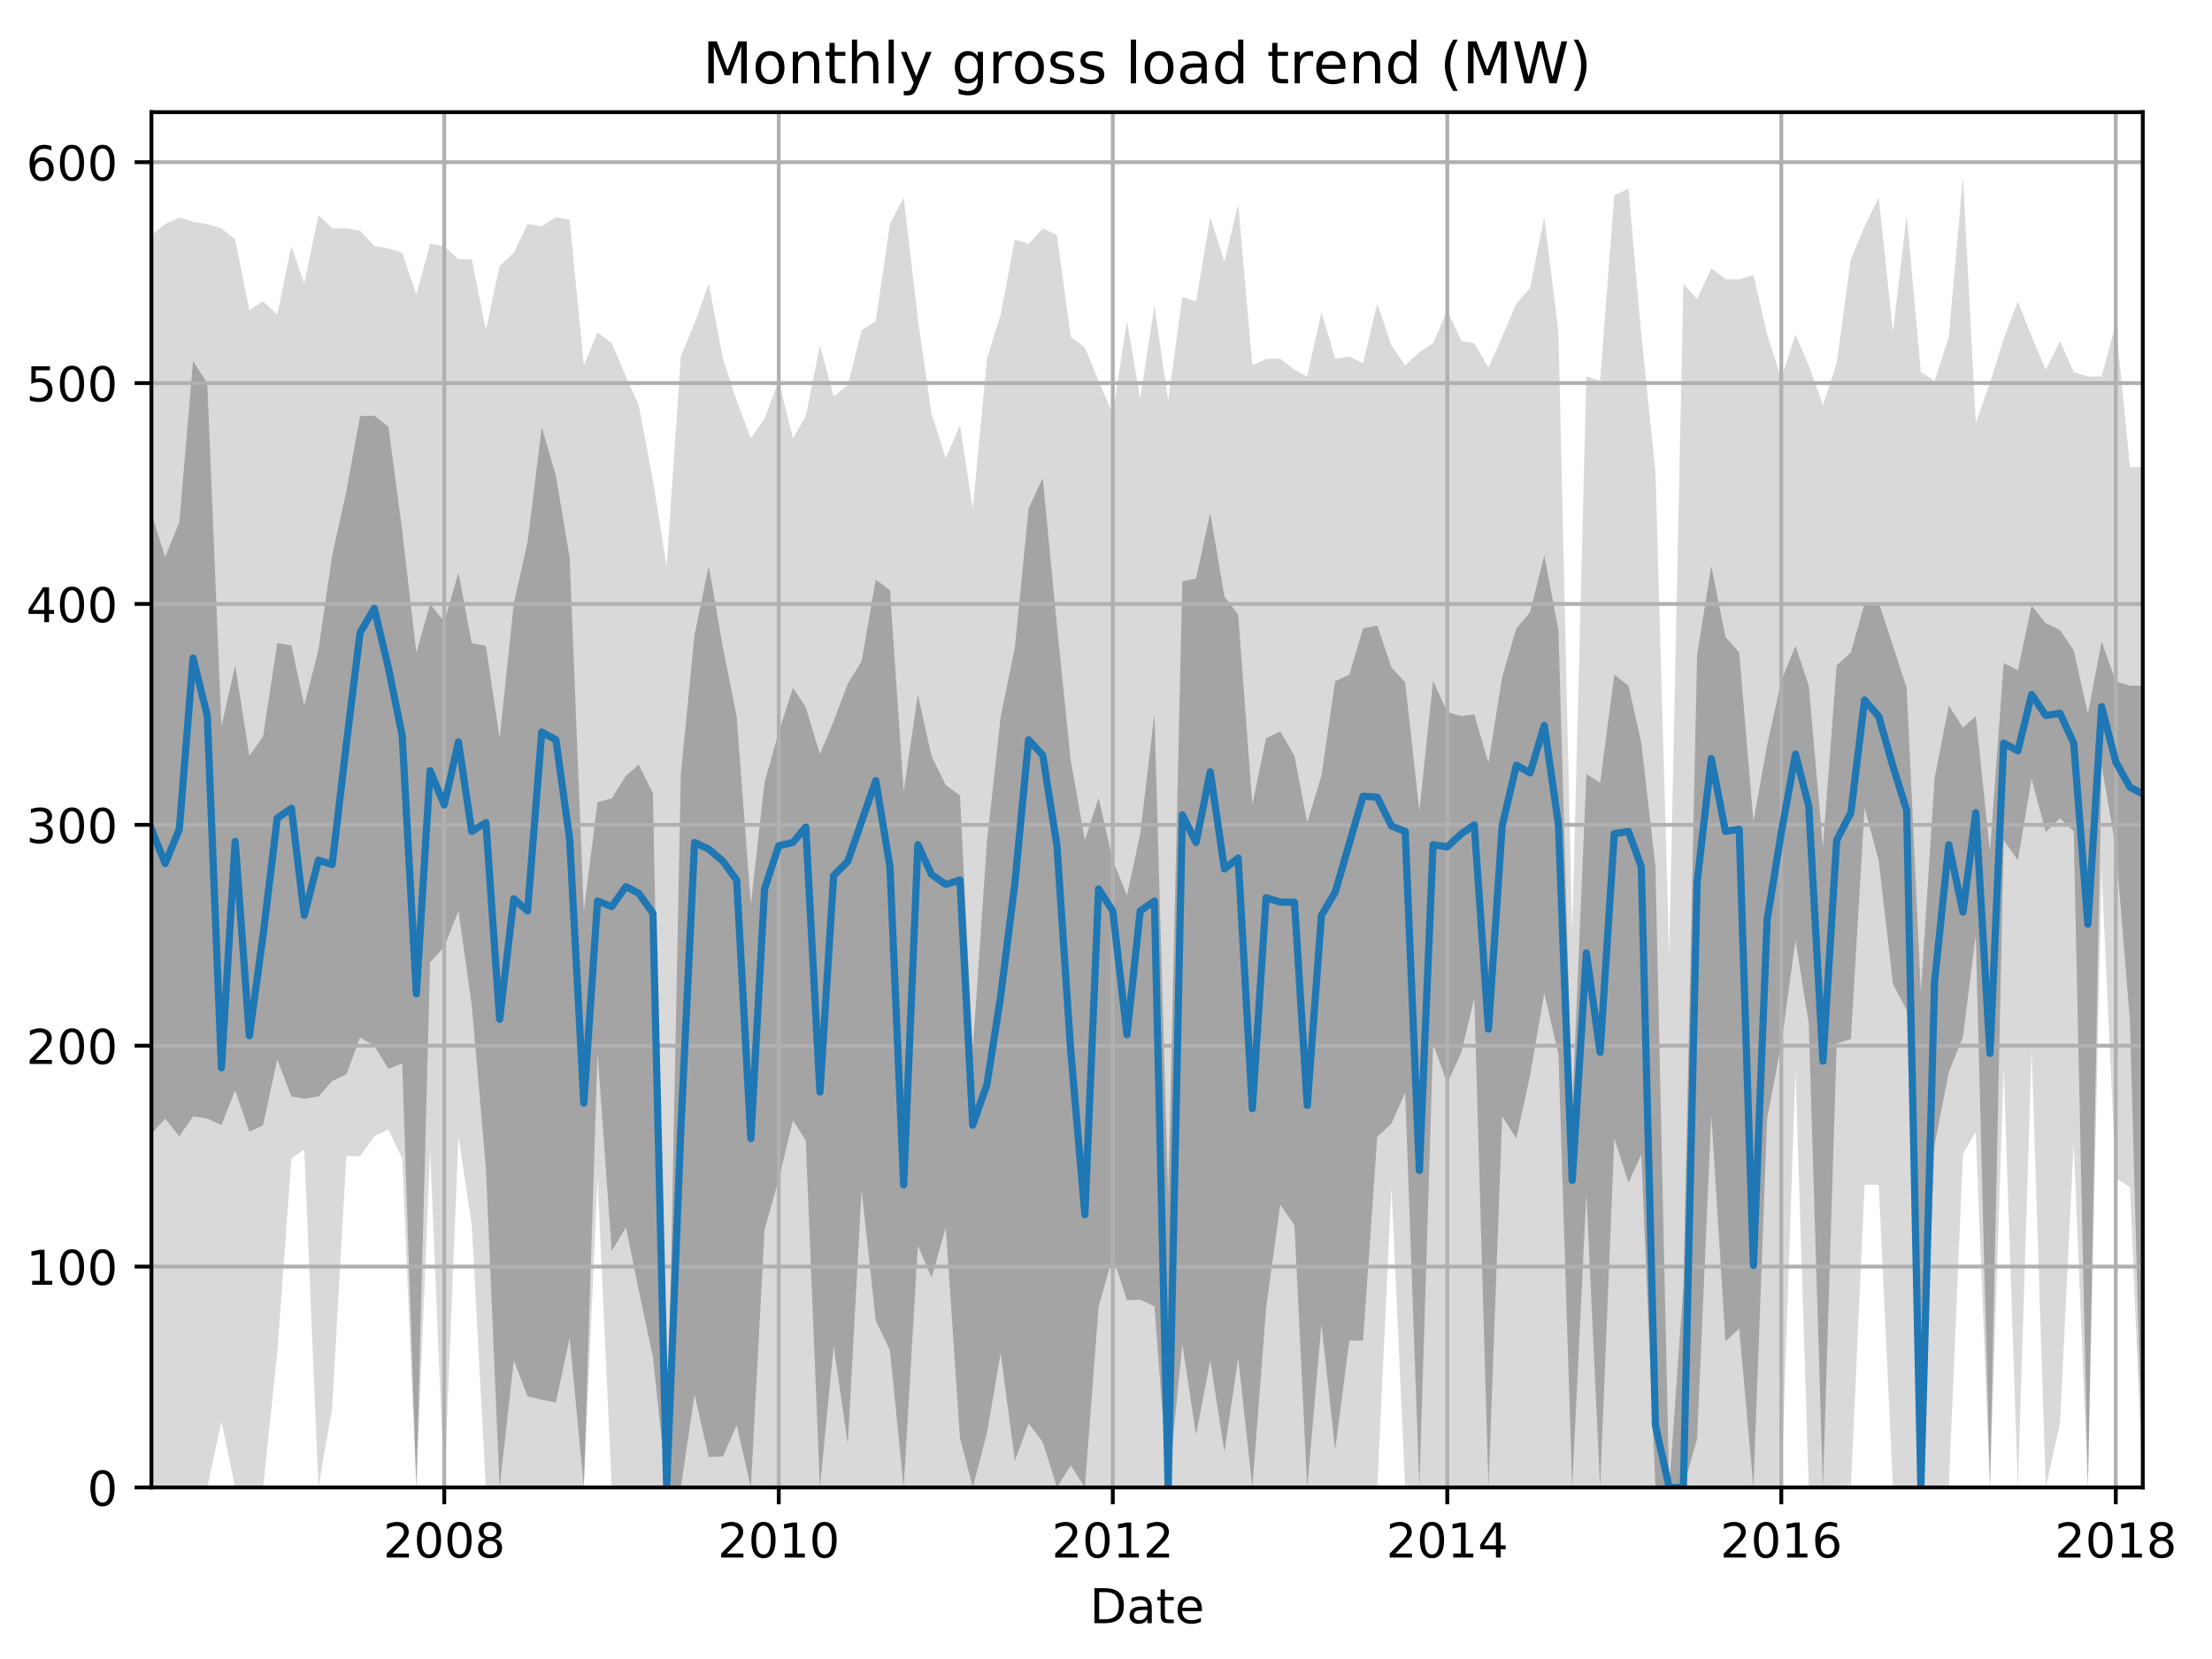 <?xml version="1.0" encoding="utf-8" standalone="no"?>
<!DOCTYPE svg PUBLIC "-//W3C//DTD SVG 1.1//EN"
  "http://www.w3.org/Graphics/SVG/1.1/DTD/svg11.dtd">
<!-- Created with matplotlib (http://matplotlib.org/) -->
<svg height="345.6pt" version="1.1" viewBox="0 0 460.8 345.6" width="460.8pt" xmlns="http://www.w3.org/2000/svg" xmlns:xlink="http://www.w3.org/1999/xlink">
 <defs>
  <style type="text/css">
*{stroke-linecap:butt;stroke-linejoin:round;}
  </style>
 </defs>
 <g id="figure_1">
  <g id="patch_1">
   <path d="M 0 345.6 
L 460.8 345.6 
L 460.8 0 
L 0 0 
z
" style="fill:none;"/>
  </g>
  <g id="axes_1">
   <g id="patch_2">
    <path d="M 31.543 309.863 
L 446.382 309.863 
L 446.382 23.365 
L 31.543 23.365 
z
" style="fill:none;"/>
   </g>
   <g id="PolyCollection_1">
    <path clip-path="url(#pd2e5989764)" d="M 31.543 48.971 
L 31.543 309.863 
L 34.403 309.863 
L 37.358 309.863 
L 40.217 309.863 
L 43.172 309.863 
L 46.127 296.06 
L 48.987 309.863 
L 51.942 309.863 
L 54.801 309.863 
L 57.756 281.796 
L 60.711 241.304 
L 63.38 239.464 
L 66.335 309.863 
L 69.195 293.299 
L 72.15 240.844 
L 75.01 240.844 
L 77.965 236.703 
L 80.919 235.323 
L 83.779 241.304 
L 86.734 309.863 
L 89.594 239.464 
L 92.549 309.863 
L 95.504 236.703 
L 98.268 255.108 
L 101.223 309.863 
L 104.083 309.863 
L 107.038 309.863 
L 109.897 309.863 
L 112.852 309.863 
L 115.807 309.863 
L 118.667 309.863 
L 121.622 309.863 
L 124.481 245.446 
L 127.436 309.863 
L 130.391 309.863 
L 133.06 309.863 
L 136.015 309.863 
L 138.875 309.863 
L 141.83 309.863 
L 144.689 309.863 
L 147.644 309.863 
L 150.599 309.863 
L 153.459 309.863 
L 156.414 309.863 
L 159.274 309.863 
L 162.229 309.863 
L 165.184 309.863 
L 167.853 309.863 
L 170.808 309.863 
L 173.667 309.863 
L 176.622 309.863 
L 179.482 309.863 
L 182.437 309.863 
L 185.392 309.863 
L 188.251 309.863 
L 191.206 309.863 
L 194.066 309.863 
L 197.021 309.863 
L 199.976 309.863 
L 202.645 309.863 
L 205.6 309.863 
L 208.459 309.863 
L 211.414 309.863 
L 214.274 309.863 
L 217.229 309.863 
L 220.184 309.863 
L 223.044 309.863 
L 225.999 309.863 
L 228.858 309.863 
L 231.813 309.863 
L 234.768 309.863 
L 237.532 309.863 
L 240.487 309.863 
L 243.347 309.863 
L 246.302 309.863 
L 249.162 309.863 
L 252.117 309.863 
L 255.072 309.863 
L 257.931 309.863 
L 260.886 309.863 
L 263.746 309.863 
L 266.701 309.863 
L 269.656 309.863 
L 272.325 309.863 
L 275.28 309.863 
L 278.139 309.863 
L 281.094 309.863 
L 283.954 309.863 
L 286.909 309.863 
L 289.864 247.286 
L 292.724 309.863 
L 295.679 309.863 
L 298.538 309.863 
L 301.493 309.863 
L 304.448 309.863 
L 307.117 309.863 
L 310.072 309.863 
L 312.932 309.863 
L 315.887 309.863 
L 318.746 309.863 
L 321.701 309.863 
L 324.656 309.863 
L 327.516 309.863 
L 330.471 309.863 
L 333.33 309.863 
L 336.285 309.863 
L 339.24 309.863 
L 341.909 309.863 
L 344.864 309.863 
L 347.724 309.863 
L 350.679 309.863 
L 353.539 309.863 
L 356.494 309.863 
L 359.449 309.863 
L 362.308 309.863 
L 365.263 309.863 
L 368.123 309.863 
L 371.078 309.863 
L 374.033 222.899 
L 376.797 309.863 
L 379.752 309.863 
L 382.612 309.863 
L 385.567 309.863 
L 388.426 246.826 
L 391.381 246.826 
L 394.336 309.863 
L 397.196 309.863 
L 400.151 309.863 
L 403.01 309.863 
L 405.965 309.863 
L 408.92 240.384 
L 411.589 235.783 
L 414.544 309.863 
L 417.404 222.439 
L 420.359 309.863 
L 423.219 218.758 
L 426.173 309.863 
L 429.128 296.52 
L 431.988 238.084 
L 434.943 309.863 
L 437.803 181.488 
L 440.758 245.446 
L 443.713 247.286 
L 446.382 309.863 
L 446.382 97.285 
L 446.382 97.285 
L 443.713 97.285 
L 440.758 67.376 
L 437.803 78.419 
L 434.943 78.419 
L 431.988 77.499 
L 429.128 71.057 
L 426.173 77.039 
L 423.219 70.137 
L 420.359 62.775 
L 417.404 70.597 
L 414.544 79.8 
L 411.589 88.082 
L 408.92 37.008 
L 405.965 70.137 
L 403.01 79.34 
L 400.151 77.499 
L 397.196 44.83 
L 394.336 69.217 
L 391.381 41.149 
L 388.426 47.131 
L 385.567 54.033 
L 382.612 75.659 
L 379.752 84.401 
L 376.797 76.119 
L 374.033 69.677 
L 371.078 78.879 
L 368.123 69.677 
L 365.263 57.253 
L 362.308 58.174 
L 359.449 58.174 
L 356.494 55.873 
L 353.539 62.315 
L 350.679 59.094 
L 347.724 198.973 
L 344.864 98.205 
L 341.909 69.677 
L 339.24 39.308 
L 336.285 40.689 
L 333.33 79.34 
L 330.471 78.419 
L 327.516 194.371 
L 324.656 69.217 
L 321.701 45.29 
L 318.746 60.014 
L 315.887 63.235 
L 312.932 70.137 
L 310.072 76.579 
L 307.117 71.517 
L 304.448 71.057 
L 301.493 64.615 
L 298.538 71.517 
L 295.679 73.358 
L 292.724 76.119 
L 289.864 71.978 
L 286.909 63.235 
L 283.954 75.659 
L 281.094 74.278 
L 278.139 74.738 
L 275.28 65.076 
L 272.325 78.419 
L 269.656 77.039 
L 266.701 74.738 
L 263.746 74.738 
L 260.886 76.119 
L 257.931 42.529 
L 255.072 54.493 
L 252.117 45.29 
L 249.162 62.775 
L 246.302 61.855 
L 243.347 83.481 
L 240.487 63.695 
L 237.532 83.021 
L 234.768 66.916 
L 231.813 86.241 
L 228.858 79.34 
L 225.999 72.438 
L 223.044 70.137 
L 220.184 48.971 
L 217.229 47.591 
L 214.274 50.812 
L 211.414 49.891 
L 208.459 65.536 
L 205.6 74.738 
L 202.645 106.027 
L 199.976 88.542 
L 197.021 95.444 
L 194.066 86.241 
L 191.206 66.456 
L 188.251 41.149 
L 185.392 46.671 
L 182.437 66.916 
L 179.482 68.757 
L 176.622 80.26 
L 173.667 82.56 
L 170.808 71.978 
L 167.853 86.702 
L 165.184 91.303 
L 162.229 79.34 
L 159.274 87.162 
L 156.414 91.303 
L 153.459 83.481 
L 150.599 74.738 
L 147.644 59.094 
L 144.689 67.376 
L 141.83 74.278 
L 138.875 117.99 
L 136.015 100.045 
L 133.06 84.401 
L 130.391 78.419 
L 127.436 71.517 
L 124.481 69.217 
L 121.622 76.119 
L 118.667 45.75 
L 115.807 45.29 
L 112.852 47.131 
L 109.897 46.671 
L 107.038 52.652 
L 104.083 55.413 
L 101.223 68.757 
L 98.268 54.033 
L 95.504 54.033 
L 92.549 51.272 
L 89.594 50.812 
L 86.734 61.395 
L 83.779 52.652 
L 80.919 51.732 
L 77.965 51.272 
L 75.01 48.051 
L 72.15 47.591 
L 69.195 47.591 
L 66.335 44.83 
L 63.38 59.094 
L 60.711 51.272 
L 57.756 65.536 
L 54.801 62.775 
L 51.942 64.615 
L 48.987 49.891 
L 46.127 47.591 
L 43.172 46.671 
L 40.217 46.21 
L 37.358 45.29 
L 34.403 46.671 
L 31.543 48.971 
z
" style="fill:#808080;fill-opacity:0.3;"/>
   </g>
   <g id="PolyCollection_2">
    <path clip-path="url(#pd2e5989764)" d="M 31.543 106.947 
L 31.543 236.243 
L 34.403 233.022 
L 37.358 236.703 
L 40.217 232.562 
L 43.172 233.022 
L 46.127 234.403 
L 48.987 227.156 
L 51.942 235.783 
L 54.801 234.403 
L 57.756 220.714 
L 60.711 228.421 
L 63.38 228.881 
L 66.335 228.421 
L 69.195 225.2 
L 72.15 223.82 
L 75.01 216.113 
L 77.965 217.838 
L 80.919 222.669 
L 83.779 221.519 
L 86.734 309.863 
L 89.594 200.468 
L 92.549 197.247 
L 95.504 189.77 
L 98.268 209.326 
L 101.223 243.375 
L 104.083 309.863 
L 107.038 283.406 
L 109.897 290.883 
L 112.852 291.573 
L 115.807 292.149 
L 118.667 278.69 
L 121.622 309.863 
L 124.481 219.333 
L 127.436 260.63 
L 130.391 255.683 
L 133.06 268.797 
L 136.015 282.716 
L 138.875 309.863 
L 141.83 309.863 
L 144.689 290.538 
L 147.644 303.537 
L 150.599 303.422 
L 153.459 296.865 
L 156.414 309.863 
L 159.274 256.144 
L 162.229 245.676 
L 165.184 233.367 
L 167.853 237.623 
L 170.808 309.863 
L 173.667 280.415 
L 176.622 300.891 
L 179.482 247.861 
L 182.437 275.124 
L 185.392 281.336 
L 188.251 309.863 
L 191.206 259.48 
L 194.066 266.151 
L 197.021 255.683 
L 199.976 299.511 
L 202.645 309.863 
L 205.6 298.475 
L 208.459 281.911 
L 211.414 304.342 
L 214.274 296.52 
L 217.229 300.431 
L 220.184 309.863 
L 223.044 305.262 
L 225.999 309.863 
L 228.858 272.248 
L 231.813 261.78 
L 234.768 270.868 
L 237.532 270.753 
L 240.487 272.133 
L 243.347 309.863 
L 246.302 280.07 
L 249.162 298.935 
L 252.117 283.406 
L 255.072 302.501 
L 257.931 282.831 
L 260.886 309.863 
L 263.746 272.593 
L 266.701 250.967 
L 269.656 255.223 
L 272.325 309.863 
L 275.28 275.814 
L 278.139 302.041 
L 281.094 279.265 
L 283.954 279.265 
L 286.909 236.818 
L 289.864 234.057 
L 292.724 227.616 
L 295.679 309.863 
L 298.538 217.378 
L 301.493 225.66 
L 304.448 219.218 
L 307.117 207.945 
L 310.072 309.863 
L 312.932 232.562 
L 315.887 237.163 
L 318.746 224.05 
L 321.701 206.91 
L 324.656 219.678 
L 327.516 309.863 
L 330.471 248.667 
L 333.33 309.863 
L 336.285 237.163 
L 339.24 246.366 
L 341.909 240.499 
L 344.864 309.863 
L 347.724 309.863 
L 350.679 309.863 
L 353.539 299.741 
L 356.494 232.217 
L 359.449 279.495 
L 362.308 276.734 
L 365.263 309.863 
L 368.123 233.137 
L 371.078 217.493 
L 374.033 195.867 
L 376.797 213.237 
L 379.752 309.863 
L 382.612 217.378 
L 385.567 216.458 
L 388.426 168.259 
L 391.381 179.302 
L 394.336 204.954 
L 397.196 210.476 
L 400.151 309.863 
L 403.01 238.544 
L 405.965 223.36 
L 408.92 215.997 
L 411.589 194.832 
L 414.544 309.863 
L 417.404 175.046 
L 420.359 179.187 
L 423.219 162.278 
L 426.173 173.321 
L 429.128 170.445 
L 431.988 173.206 
L 434.943 309.863 
L 437.803 159.517 
L 440.758 176.542 
L 443.713 212.777 
L 446.382 309.863 
L 446.382 142.837 
L 446.382 142.837 
L 443.713 142.837 
L 440.758 141.917 
L 437.803 133.635 
L 434.943 148.704 
L 431.988 135.475 
L 429.128 131.219 
L 426.173 129.839 
L 423.219 126.158 
L 420.359 139.616 
L 417.404 138.121 
L 414.544 177.347 
L 411.589 149.164 
L 408.92 151.58 
L 405.965 146.978 
L 403.01 162.163 
L 400.151 206.795 
L 397.196 143.297 
L 394.336 134.555 
L 391.381 125.467 
L 388.426 125.697 
L 385.567 135.935 
L 382.612 138.581 
L 379.752 176.426 
L 376.797 142.837 
L 374.033 134.555 
L 371.078 141.802 
L 368.123 155.261 
L 365.263 171.135 
L 362.308 135.935 
L 359.449 132.714 
L 356.494 117.875 
L 353.539 136.395 
L 350.679 267.992 
L 347.724 309.863 
L 344.864 180.568 
L 341.909 154.685 
L 339.24 142.837 
L 336.285 140.537 
L 333.33 163.083 
L 330.471 161.242 
L 327.516 231.182 
L 324.656 131.334 
L 321.701 115.69 
L 318.746 127.538 
L 315.887 130.874 
L 312.932 140.997 
L 310.072 158.942 
L 307.117 148.819 
L 304.448 149.164 
L 301.493 148.359 
L 298.538 141.802 
L 295.679 168.949 
L 292.724 142.147 
L 289.864 139.041 
L 286.909 130.299 
L 283.954 130.874 
L 281.094 140.537 
L 278.139 141.917 
L 275.28 161.587 
L 272.325 171.365 
L 269.656 157.446 
L 266.701 152.385 
L 263.746 153.765 
L 260.886 167.569 
L 257.931 127.998 
L 255.072 124.317 
L 252.117 106.832 
L 249.162 120.521 
L 246.302 121.096 
L 243.347 249.127 
L 240.487 148.704 
L 237.532 173.666 
L 234.768 186.549 
L 231.813 179.187 
L 228.858 166.189 
L 225.999 175.046 
L 223.044 158.366 
L 220.184 130.414 
L 217.229 99.585 
L 214.274 105.912 
L 211.414 134.9 
L 208.459 149.279 
L 205.6 175.391 
L 202.645 218.643 
L 199.976 165.729 
L 197.021 163.543 
L 194.066 157.561 
L 191.206 144.678 
L 188.251 164.808 
L 185.392 122.937 
L 182.437 120.751 
L 179.482 137.776 
L 176.622 142.377 
L 173.667 150.199 
L 170.808 157.101 
L 167.853 147.323 
L 165.184 143.297 
L 162.229 152.5 
L 159.274 162.968 
L 156.414 188.39 
L 153.459 149.279 
L 150.599 134.9 
L 147.644 117.875 
L 144.689 132.254 
L 141.83 161.242 
L 138.875 309.863 
L 136.015 165.268 
L 133.06 159.287 
L 130.391 161.587 
L 127.436 166.304 
L 124.481 167.109 
L 121.622 189.77 
L 118.667 116.15 
L 115.807 99.125 
L 112.852 89.002 
L 109.897 112.929 
L 107.038 125.697 
L 104.083 153.765 
L 101.223 134.555 
L 98.268 133.98 
L 95.504 119.256 
L 92.549 129.493 
L 89.594 125.812 
L 86.734 135.935 
L 83.779 110.513 
L 80.919 88.887 
L 77.965 86.587 
L 75.01 86.702 
L 72.15 102.346 
L 69.195 115.69 
L 66.335 135.36 
L 63.38 146.978 
L 60.711 134.44 
L 57.756 133.98 
L 54.801 153.42 
L 51.942 157.446 
L 48.987 138.581 
L 46.127 151.35 
L 43.172 79.8 
L 40.217 75.198 
L 37.358 108.788 
L 34.403 116.035 
L 31.543 106.947 
z
" style="fill:#808080;fill-opacity:0.6;"/>
   </g>
   <g id="matplotlib.axis_1">
    <g id="xtick_1">
     <g id="line2d_1">
      <path clip-path="url(#pd2e5989764)" d="M 92.549 309.863 
L 92.549 23.365 
" style="fill:none;stroke:#b0b0b0;stroke-linecap:square;stroke-width:0.8;"/>
     </g>
     <g id="line2d_2">
      <defs>
       <path d="M 0 0 
L 0 3.5 
" id="m457feeeff8" style="stroke:#000000;stroke-width:0.8;"/>
      </defs>
      <g>
       <use style="stroke:#000000;stroke-width:0.8;" x="92.549" xlink:href="#m457feeeff8" y="309.863"/>
      </g>
     </g>
     <g id="text_1">
      <!-- 2008 -->
      <defs>
       <path d="M 19.188 8.297 
L 53.609 8.297 
L 53.609 0 
L 7.328 0 
L 7.328 8.297 
Q 12.938 14.109 22.625 23.891 
Q 32.328 33.688 34.812 36.531 
Q 39.547 41.844 41.422 45.531 
Q 43.312 49.219 43.312 52.781 
Q 43.312 58.594 39.234 62.25 
Q 35.156 65.922 28.609 65.922 
Q 23.969 65.922 18.812 64.312 
Q 13.672 62.703 7.812 59.422 
L 7.812 69.391 
Q 13.766 71.781 18.938 73 
Q 24.125 74.219 28.422 74.219 
Q 39.75 74.219 46.484 68.547 
Q 53.219 62.891 53.219 53.422 
Q 53.219 48.922 51.531 44.891 
Q 49.859 40.875 45.406 35.406 
Q 44.188 33.984 37.641 27.219 
Q 31.109 20.453 19.188 8.297 
z
" id="DejaVuSans-32"/>
       <path d="M 31.781 66.406 
Q 24.172 66.406 20.328 58.906 
Q 16.5 51.422 16.5 36.375 
Q 16.5 21.391 20.328 13.891 
Q 24.172 6.391 31.781 6.391 
Q 39.453 6.391 43.281 13.891 
Q 47.125 21.391 47.125 36.375 
Q 47.125 51.422 43.281 58.906 
Q 39.453 66.406 31.781 66.406 
z
M 31.781 74.219 
Q 44.047 74.219 50.516 64.516 
Q 56.984 54.828 56.984 36.375 
Q 56.984 17.969 50.516 8.266 
Q 44.047 -1.422 31.781 -1.422 
Q 19.531 -1.422 13.062 8.266 
Q 6.594 17.969 6.594 36.375 
Q 6.594 54.828 13.062 64.516 
Q 19.531 74.219 31.781 74.219 
z
" id="DejaVuSans-30"/>
       <path d="M 31.781 34.625 
Q 24.75 34.625 20.719 30.859 
Q 16.703 27.094 16.703 20.516 
Q 16.703 13.922 20.719 10.156 
Q 24.75 6.391 31.781 6.391 
Q 38.812 6.391 42.859 10.172 
Q 46.922 13.969 46.922 20.516 
Q 46.922 27.094 42.891 30.859 
Q 38.875 34.625 31.781 34.625 
z
M 21.922 38.812 
Q 15.578 40.375 12.031 44.719 
Q 8.5 49.078 8.5 55.328 
Q 8.5 64.062 14.719 69.141 
Q 20.953 74.219 31.781 74.219 
Q 42.672 74.219 48.875 69.141 
Q 55.078 64.062 55.078 55.328 
Q 55.078 49.078 51.531 44.719 
Q 48 40.375 41.703 38.812 
Q 48.828 37.156 52.797 32.312 
Q 56.781 27.484 56.781 20.516 
Q 56.781 9.906 50.312 4.234 
Q 43.844 -1.422 31.781 -1.422 
Q 19.734 -1.422 13.25 4.234 
Q 6.781 9.906 6.781 20.516 
Q 6.781 27.484 10.781 32.312 
Q 14.797 37.156 21.922 38.812 
z
M 18.312 54.391 
Q 18.312 48.734 21.844 45.562 
Q 25.391 42.391 31.781 42.391 
Q 38.141 42.391 41.719 45.562 
Q 45.312 48.734 45.312 54.391 
Q 45.312 60.062 41.719 63.234 
Q 38.141 66.406 31.781 66.406 
Q 25.391 66.406 21.844 63.234 
Q 18.312 60.062 18.312 54.391 
z
" id="DejaVuSans-38"/>
      </defs>
      <g transform="translate(79.824 324.462)scale(0.1 -0.1)">
       <use xlink:href="#DejaVuSans-32"/>
       <use x="63.623" xlink:href="#DejaVuSans-30"/>
       <use x="127.246" xlink:href="#DejaVuSans-30"/>
       <use x="190.869" xlink:href="#DejaVuSans-38"/>
      </g>
     </g>
    </g>
    <g id="xtick_2">
     <g id="line2d_3">
      <path clip-path="url(#pd2e5989764)" d="M 162.229 309.863 
L 162.229 23.365 
" style="fill:none;stroke:#b0b0b0;stroke-linecap:square;stroke-width:0.8;"/>
     </g>
     <g id="line2d_4">
      <g>
       <use style="stroke:#000000;stroke-width:0.8;" x="162.229" xlink:href="#m457feeeff8" y="309.863"/>
      </g>
     </g>
     <g id="text_2">
      <!-- 2010 -->
      <defs>
       <path d="M 12.406 8.297 
L 28.516 8.297 
L 28.516 63.922 
L 10.984 60.406 
L 10.984 69.391 
L 28.422 72.906 
L 38.281 72.906 
L 38.281 8.297 
L 54.391 8.297 
L 54.391 0 
L 12.406 0 
z
" id="DejaVuSans-31"/>
      </defs>
      <g transform="translate(149.504 324.462)scale(0.1 -0.1)">
       <use xlink:href="#DejaVuSans-32"/>
       <use x="63.623" xlink:href="#DejaVuSans-30"/>
       <use x="127.246" xlink:href="#DejaVuSans-31"/>
       <use x="190.869" xlink:href="#DejaVuSans-30"/>
      </g>
     </g>
    </g>
    <g id="xtick_3">
     <g id="line2d_5">
      <path clip-path="url(#pd2e5989764)" d="M 231.813 309.863 
L 231.813 23.365 
" style="fill:none;stroke:#b0b0b0;stroke-linecap:square;stroke-width:0.8;"/>
     </g>
     <g id="line2d_6">
      <g>
       <use style="stroke:#000000;stroke-width:0.8;" x="231.813" xlink:href="#m457feeeff8" y="309.863"/>
      </g>
     </g>
     <g id="text_3">
      <!-- 2012 -->
      <g transform="translate(219.088 324.462)scale(0.1 -0.1)">
       <use xlink:href="#DejaVuSans-32"/>
       <use x="63.623" xlink:href="#DejaVuSans-30"/>
       <use x="127.246" xlink:href="#DejaVuSans-31"/>
       <use x="190.869" xlink:href="#DejaVuSans-32"/>
      </g>
     </g>
    </g>
    <g id="xtick_4">
     <g id="line2d_7">
      <path clip-path="url(#pd2e5989764)" d="M 301.493 309.863 
L 301.493 23.365 
" style="fill:none;stroke:#b0b0b0;stroke-linecap:square;stroke-width:0.8;"/>
     </g>
     <g id="line2d_8">
      <g>
       <use style="stroke:#000000;stroke-width:0.8;" x="301.493" xlink:href="#m457feeeff8" y="309.863"/>
      </g>
     </g>
     <g id="text_4">
      <!-- 2014 -->
      <defs>
       <path d="M 37.797 64.312 
L 12.891 25.391 
L 37.797 25.391 
z
M 35.203 72.906 
L 47.609 72.906 
L 47.609 25.391 
L 58.016 25.391 
L 58.016 17.188 
L 47.609 17.188 
L 47.609 0 
L 37.797 0 
L 37.797 17.188 
L 4.891 17.188 
L 4.891 26.703 
z
" id="DejaVuSans-34"/>
      </defs>
      <g transform="translate(288.768 324.462)scale(0.1 -0.1)">
       <use xlink:href="#DejaVuSans-32"/>
       <use x="63.623" xlink:href="#DejaVuSans-30"/>
       <use x="127.246" xlink:href="#DejaVuSans-31"/>
       <use x="190.869" xlink:href="#DejaVuSans-34"/>
      </g>
     </g>
    </g>
    <g id="xtick_5">
     <g id="line2d_9">
      <path clip-path="url(#pd2e5989764)" d="M 371.078 309.863 
L 371.078 23.365 
" style="fill:none;stroke:#b0b0b0;stroke-linecap:square;stroke-width:0.8;"/>
     </g>
     <g id="line2d_10">
      <g>
       <use style="stroke:#000000;stroke-width:0.8;" x="371.078" xlink:href="#m457feeeff8" y="309.863"/>
      </g>
     </g>
     <g id="text_5">
      <!-- 2016 -->
      <defs>
       <path d="M 33.016 40.375 
Q 26.375 40.375 22.484 35.828 
Q 18.609 31.297 18.609 23.391 
Q 18.609 15.531 22.484 10.953 
Q 26.375 6.391 33.016 6.391 
Q 39.656 6.391 43.531 10.953 
Q 47.406 15.531 47.406 23.391 
Q 47.406 31.297 43.531 35.828 
Q 39.656 40.375 33.016 40.375 
z
M 52.594 71.297 
L 52.594 62.312 
Q 48.875 64.062 45.094 64.984 
Q 41.312 65.922 37.594 65.922 
Q 27.828 65.922 22.672 59.328 
Q 17.531 52.734 16.797 39.406 
Q 19.672 43.656 24.016 45.922 
Q 28.375 48.188 33.594 48.188 
Q 44.578 48.188 50.953 41.516 
Q 57.328 34.859 57.328 23.391 
Q 57.328 12.156 50.688 5.359 
Q 44.047 -1.422 33.016 -1.422 
Q 20.359 -1.422 13.672 8.266 
Q 6.984 17.969 6.984 36.375 
Q 6.984 53.656 15.188 63.938 
Q 23.391 74.219 37.203 74.219 
Q 40.922 74.219 44.703 73.484 
Q 48.484 72.75 52.594 71.297 
z
" id="DejaVuSans-36"/>
      </defs>
      <g transform="translate(358.353 324.462)scale(0.1 -0.1)">
       <use xlink:href="#DejaVuSans-32"/>
       <use x="63.623" xlink:href="#DejaVuSans-30"/>
       <use x="127.246" xlink:href="#DejaVuSans-31"/>
       <use x="190.869" xlink:href="#DejaVuSans-36"/>
      </g>
     </g>
    </g>
    <g id="xtick_6">
     <g id="line2d_11">
      <path clip-path="url(#pd2e5989764)" d="M 440.758 309.863 
L 440.758 23.365 
" style="fill:none;stroke:#b0b0b0;stroke-linecap:square;stroke-width:0.8;"/>
     </g>
     <g id="line2d_12">
      <g>
       <use style="stroke:#000000;stroke-width:0.8;" x="440.758" xlink:href="#m457feeeff8" y="309.863"/>
      </g>
     </g>
     <g id="text_6">
      <!-- 2018 -->
      <g transform="translate(428.033 324.462)scale(0.1 -0.1)">
       <use xlink:href="#DejaVuSans-32"/>
       <use x="63.623" xlink:href="#DejaVuSans-30"/>
       <use x="127.246" xlink:href="#DejaVuSans-31"/>
       <use x="190.869" xlink:href="#DejaVuSans-38"/>
      </g>
     </g>
    </g>
    <g id="text_7">
     <!-- Date -->
     <defs>
      <path d="M 19.672 64.797 
L 19.672 8.109 
L 31.594 8.109 
Q 46.688 8.109 53.688 14.938 
Q 60.688 21.781 60.688 36.531 
Q 60.688 51.172 53.688 57.984 
Q 46.688 64.797 31.594 64.797 
z
M 9.812 72.906 
L 30.078 72.906 
Q 51.266 72.906 61.172 64.094 
Q 71.094 55.281 71.094 36.531 
Q 71.094 17.672 61.125 8.828 
Q 51.172 0 30.078 0 
L 9.812 0 
z
" id="DejaVuSans-44"/>
      <path d="M 34.281 27.484 
Q 23.391 27.484 19.188 25 
Q 14.984 22.516 14.984 16.5 
Q 14.984 11.719 18.141 8.906 
Q 21.297 6.109 26.703 6.109 
Q 34.188 6.109 38.703 11.406 
Q 43.219 16.703 43.219 25.484 
L 43.219 27.484 
z
M 52.203 31.203 
L 52.203 0 
L 43.219 0 
L 43.219 8.297 
Q 40.141 3.328 35.547 0.953 
Q 30.953 -1.422 24.312 -1.422 
Q 15.922 -1.422 10.953 3.297 
Q 6 8.016 6 15.922 
Q 6 25.141 12.172 29.828 
Q 18.359 34.516 30.609 34.516 
L 43.219 34.516 
L 43.219 35.406 
Q 43.219 41.609 39.141 45 
Q 35.062 48.391 27.688 48.391 
Q 23 48.391 18.547 47.266 
Q 14.109 46.141 10.016 43.891 
L 10.016 52.203 
Q 14.938 54.109 19.578 55.047 
Q 24.219 56 28.609 56 
Q 40.484 56 46.344 49.844 
Q 52.203 43.703 52.203 31.203 
z
" id="DejaVuSans-61"/>
      <path d="M 18.312 70.219 
L 18.312 54.688 
L 36.812 54.688 
L 36.812 47.703 
L 18.312 47.703 
L 18.312 18.016 
Q 18.312 11.328 20.141 9.422 
Q 21.969 7.516 27.594 7.516 
L 36.812 7.516 
L 36.812 0 
L 27.594 0 
Q 17.188 0 13.234 3.875 
Q 9.281 7.766 9.281 18.016 
L 9.281 47.703 
L 2.688 47.703 
L 2.688 54.688 
L 9.281 54.688 
L 9.281 70.219 
z
" id="DejaVuSans-74"/>
      <path d="M 56.203 29.594 
L 56.203 25.203 
L 14.891 25.203 
Q 15.484 15.922 20.484 11.062 
Q 25.484 6.203 34.422 6.203 
Q 39.594 6.203 44.453 7.469 
Q 49.312 8.734 54.109 11.281 
L 54.109 2.781 
Q 49.266 0.734 44.188 -0.344 
Q 39.109 -1.422 33.891 -1.422 
Q 20.797 -1.422 13.156 6.188 
Q 5.516 13.812 5.516 26.812 
Q 5.516 40.234 12.766 48.109 
Q 20.016 56 32.328 56 
Q 43.359 56 49.781 48.891 
Q 56.203 41.797 56.203 29.594 
z
M 47.219 32.234 
Q 47.125 39.594 43.094 43.984 
Q 39.062 48.391 32.422 48.391 
Q 24.906 48.391 20.391 44.141 
Q 15.875 39.891 15.188 32.172 
z
" id="DejaVuSans-65"/>
     </defs>
     <g transform="translate(227.012 338.14)scale(0.1 -0.1)">
      <use xlink:href="#DejaVuSans-44"/>
      <use x="77.002" xlink:href="#DejaVuSans-61"/>
      <use x="138.281" xlink:href="#DejaVuSans-74"/>
      <use x="177.49" xlink:href="#DejaVuSans-65"/>
     </g>
    </g>
   </g>
   <g id="matplotlib.axis_2">
    <g id="ytick_1">
     <g id="line2d_13">
      <path clip-path="url(#pd2e5989764)" d="M 31.543 309.863 
L 446.382 309.863 
" style="fill:none;stroke:#b0b0b0;stroke-linecap:square;stroke-width:0.8;"/>
     </g>
     <g id="line2d_14">
      <defs>
       <path d="M 0 0 
L -3.5 0 
" id="m2831f286be" style="stroke:#000000;stroke-width:0.8;"/>
      </defs>
      <g>
       <use style="stroke:#000000;stroke-width:0.8;" x="31.543" xlink:href="#m2831f286be" y="309.863"/>
      </g>
     </g>
     <g id="text_8">
      <!-- 0 -->
      <g transform="translate(18.18 313.663)scale(0.1 -0.1)">
       <use xlink:href="#DejaVuSans-30"/>
      </g>
     </g>
    </g>
    <g id="ytick_2">
     <g id="line2d_15">
      <path clip-path="url(#pd2e5989764)" d="M 31.543 263.851 
L 446.382 263.851 
" style="fill:none;stroke:#b0b0b0;stroke-linecap:square;stroke-width:0.8;"/>
     </g>
     <g id="line2d_16">
      <g>
       <use style="stroke:#000000;stroke-width:0.8;" x="31.543" xlink:href="#m2831f286be" y="263.851"/>
      </g>
     </g>
     <g id="text_9">
      <!-- 100 -->
      <g transform="translate(5.455 267.65)scale(0.1 -0.1)">
       <use xlink:href="#DejaVuSans-31"/>
       <use x="63.623" xlink:href="#DejaVuSans-30"/>
       <use x="127.246" xlink:href="#DejaVuSans-30"/>
      </g>
     </g>
    </g>
    <g id="ytick_3">
     <g id="line2d_17">
      <path clip-path="url(#pd2e5989764)" d="M 31.543 217.838 
L 446.382 217.838 
" style="fill:none;stroke:#b0b0b0;stroke-linecap:square;stroke-width:0.8;"/>
     </g>
     <g id="line2d_18">
      <g>
       <use style="stroke:#000000;stroke-width:0.8;" x="31.543" xlink:href="#m2831f286be" y="217.838"/>
      </g>
     </g>
     <g id="text_10">
      <!-- 200 -->
      <g transform="translate(5.455 221.637)scale(0.1 -0.1)">
       <use xlink:href="#DejaVuSans-32"/>
       <use x="63.623" xlink:href="#DejaVuSans-30"/>
       <use x="127.246" xlink:href="#DejaVuSans-30"/>
      </g>
     </g>
    </g>
    <g id="ytick_4">
     <g id="line2d_19">
      <path clip-path="url(#pd2e5989764)" d="M 31.543 171.825 
L 446.382 171.825 
" style="fill:none;stroke:#b0b0b0;stroke-linecap:square;stroke-width:0.8;"/>
     </g>
     <g id="line2d_20">
      <g>
       <use style="stroke:#000000;stroke-width:0.8;" x="31.543" xlink:href="#m2831f286be" y="171.825"/>
      </g>
     </g>
     <g id="text_11">
      <!-- 300 -->
      <defs>
       <path d="M 40.578 39.312 
Q 47.656 37.797 51.625 33 
Q 55.609 28.219 55.609 21.188 
Q 55.609 10.406 48.188 4.484 
Q 40.766 -1.422 27.094 -1.422 
Q 22.516 -1.422 17.656 -0.516 
Q 12.797 0.391 7.625 2.203 
L 7.625 11.719 
Q 11.719 9.328 16.594 8.109 
Q 21.484 6.891 26.812 6.891 
Q 36.078 6.891 40.938 10.547 
Q 45.797 14.203 45.797 21.188 
Q 45.797 27.641 41.281 31.266 
Q 36.766 34.906 28.719 34.906 
L 20.219 34.906 
L 20.219 43.016 
L 29.109 43.016 
Q 36.375 43.016 40.234 45.922 
Q 44.094 48.828 44.094 54.297 
Q 44.094 59.906 40.109 62.906 
Q 36.141 65.922 28.719 65.922 
Q 24.656 65.922 20.016 65.031 
Q 15.375 64.156 9.812 62.312 
L 9.812 71.094 
Q 15.438 72.656 20.344 73.438 
Q 25.25 74.219 29.594 74.219 
Q 40.828 74.219 47.359 69.109 
Q 53.906 64.016 53.906 55.328 
Q 53.906 49.266 50.438 45.094 
Q 46.969 40.922 40.578 39.312 
z
" id="DejaVuSans-33"/>
      </defs>
      <g transform="translate(5.455 175.624)scale(0.1 -0.1)">
       <use xlink:href="#DejaVuSans-33"/>
       <use x="63.623" xlink:href="#DejaVuSans-30"/>
       <use x="127.246" xlink:href="#DejaVuSans-30"/>
      </g>
     </g>
    </g>
    <g id="ytick_5">
     <g id="line2d_21">
      <path clip-path="url(#pd2e5989764)" d="M 31.543 125.812 
L 446.382 125.812 
" style="fill:none;stroke:#b0b0b0;stroke-linecap:square;stroke-width:0.8;"/>
     </g>
     <g id="line2d_22">
      <g>
       <use style="stroke:#000000;stroke-width:0.8;" x="31.543" xlink:href="#m2831f286be" y="125.812"/>
      </g>
     </g>
     <g id="text_12">
      <!-- 400 -->
      <g transform="translate(5.455 129.612)scale(0.1 -0.1)">
       <use xlink:href="#DejaVuSans-34"/>
       <use x="63.623" xlink:href="#DejaVuSans-30"/>
       <use x="127.246" xlink:href="#DejaVuSans-30"/>
      </g>
     </g>
    </g>
    <g id="ytick_6">
     <g id="line2d_23">
      <path clip-path="url(#pd2e5989764)" d="M 31.543 79.8 
L 446.382 79.8 
" style="fill:none;stroke:#b0b0b0;stroke-linecap:square;stroke-width:0.8;"/>
     </g>
     <g id="line2d_24">
      <g>
       <use style="stroke:#000000;stroke-width:0.8;" x="31.543" xlink:href="#m2831f286be" y="79.8"/>
      </g>
     </g>
     <g id="text_13">
      <!-- 500 -->
      <defs>
       <path d="M 10.797 72.906 
L 49.516 72.906 
L 49.516 64.594 
L 19.828 64.594 
L 19.828 46.734 
Q 21.969 47.469 24.109 47.828 
Q 26.266 48.188 28.422 48.188 
Q 40.625 48.188 47.75 41.5 
Q 54.891 34.812 54.891 23.391 
Q 54.891 11.625 47.562 5.094 
Q 40.234 -1.422 26.906 -1.422 
Q 22.312 -1.422 17.547 -0.641 
Q 12.797 0.141 7.719 1.703 
L 7.719 11.625 
Q 12.109 9.234 16.797 8.062 
Q 21.484 6.891 26.703 6.891 
Q 35.156 6.891 40.078 11.328 
Q 45.016 15.766 45.016 23.391 
Q 45.016 31 40.078 35.438 
Q 35.156 39.891 26.703 39.891 
Q 22.75 39.891 18.812 39.016 
Q 14.891 38.141 10.797 36.281 
z
" id="DejaVuSans-35"/>
      </defs>
      <g transform="translate(5.455 83.599)scale(0.1 -0.1)">
       <use xlink:href="#DejaVuSans-35"/>
       <use x="63.623" xlink:href="#DejaVuSans-30"/>
       <use x="127.246" xlink:href="#DejaVuSans-30"/>
      </g>
     </g>
    </g>
    <g id="ytick_7">
     <g id="line2d_25">
      <path clip-path="url(#pd2e5989764)" d="M 31.543 33.787 
L 446.382 33.787 
" style="fill:none;stroke:#b0b0b0;stroke-linecap:square;stroke-width:0.8;"/>
     </g>
     <g id="line2d_26">
      <g>
       <use style="stroke:#000000;stroke-width:0.8;" x="31.543" xlink:href="#m2831f286be" y="33.787"/>
      </g>
     </g>
     <g id="text_14">
      <!-- 600 -->
      <g transform="translate(5.455 37.586)scale(0.1 -0.1)">
       <use xlink:href="#DejaVuSans-36"/>
       <use x="63.623" xlink:href="#DejaVuSans-30"/>
       <use x="127.246" xlink:href="#DejaVuSans-30"/>
      </g>
     </g>
    </g>
   </g>
   <g id="line2d_27">
    <path clip-path="url(#pd2e5989764)" d="M 31.543 172.745 
L 34.403 179.877 
L 37.358 172.745 
L 40.217 137.086 
L 43.172 149.049 
L 46.127 222.439 
L 48.987 175.276 
L 51.942 215.767 
L 54.801 194.832 
L 57.756 170.445 
L 60.711 168.374 
L 63.38 190.69 
L 66.335 179.187 
L 69.195 180.108 
L 72.15 155.031 
L 75.01 131.794 
L 77.965 126.733 
L 80.919 139.156 
L 83.779 153.19 
L 86.734 207.025 
L 89.594 160.552 
L 92.549 167.684 
L 95.504 154.57 
L 98.268 173.206 
L 101.223 171.365 
L 104.083 212.316 
L 107.038 187.239 
L 109.897 189.77 
L 112.852 152.5 
L 115.807 154.11 
L 118.667 174.816 
L 121.622 229.801 
L 124.481 187.7 
L 127.436 188.85 
L 130.391 184.709 
L 133.06 186.089 
L 136.015 190.23 
L 138.875 309.863 
L 141.83 235.323 
L 144.689 175.506 
L 147.644 176.887 
L 150.599 179.417 
L 153.459 183.328 
L 156.414 237.163 
L 159.274 185.169 
L 162.229 176.196 
L 165.184 175.506 
L 167.853 172.285 
L 170.808 227.501 
L 173.667 182.408 
L 176.622 179.417 
L 182.437 162.623 
L 185.392 180.568 
L 188.251 246.826 
L 191.206 175.966 
L 194.066 182.178 
L 197.021 184.249 
L 199.976 183.328 
L 202.645 234.403 
L 205.6 225.89 
L 208.459 207.485 
L 211.414 184.019 
L 214.274 154.11 
L 217.229 157.331 
L 220.184 176.196 
L 223.044 218.758 
L 225.999 253.038 
L 228.858 185.169 
L 231.813 189.77 
L 234.768 215.537 
L 237.532 189.77 
L 240.487 187.7 
L 243.347 309.863 
L 246.302 169.755 
L 249.162 175.506 
L 252.117 160.782 
L 255.072 181.028 
L 257.931 178.727 
L 260.886 230.952 
L 263.746 187.009 
L 266.701 187.93 
L 269.656 187.93 
L 272.325 230.261 
L 275.28 190.69 
L 278.139 185.859 
L 283.954 165.844 
L 286.909 166.074 
L 289.864 172.055 
L 292.724 173.206 
L 295.679 243.835 
L 298.538 175.966 
L 301.493 176.426 
L 304.448 173.666 
L 307.117 171.825 
L 310.072 214.387 
L 312.932 172.055 
L 315.887 159.402 
L 318.746 161.012 
L 321.701 151.119 
L 324.656 171.825 
L 327.516 245.906 
L 330.471 198.513 
L 333.33 219.218 
L 336.285 173.666 
L 339.24 173.206 
L 341.909 180.568 
L 344.864 296.98 
L 347.724 309.863 
L 350.679 309.863 
L 353.539 183.789 
L 356.494 158.021 
L 359.449 173.206 
L 362.308 172.745 
L 365.263 263.621 
L 368.123 191.611 
L 371.078 173.436 
L 374.033 157.101 
L 376.797 167.914 
L 379.752 221.059 
L 382.612 175.046 
L 385.567 169.295 
L 388.426 145.828 
L 391.381 149.279 
L 394.336 159.632 
L 397.196 168.834 
L 400.151 309.863 
L 403.01 204.494 
L 405.965 175.966 
L 408.92 190 
L 411.589 169.295 
L 414.544 219.448 
L 417.404 154.8 
L 420.359 156.411 
L 423.219 144.678 
L 426.173 149.049 
L 429.128 148.589 
L 431.988 154.8 
L 434.943 192.531 
L 437.803 147.208 
L 440.758 158.712 
L 443.713 164.003 
L 446.382 165.383 
L 446.382 165.383 
" style="fill:none;stroke:#1f77b4;stroke-linecap:square;stroke-width:1.5;"/>
   </g>
   <g id="patch_3">
    <path d="M 31.543 309.863 
L 31.543 23.365 
" style="fill:none;stroke:#000000;stroke-linecap:square;stroke-linejoin:miter;stroke-width:0.8;"/>
   </g>
   <g id="patch_4">
    <path d="M 446.382 309.863 
L 446.382 23.365 
" style="fill:none;stroke:#000000;stroke-linecap:square;stroke-linejoin:miter;stroke-width:0.8;"/>
   </g>
   <g id="patch_5">
    <path d="M 31.543 309.863 
L 446.382 309.863 
" style="fill:none;stroke:#000000;stroke-linecap:square;stroke-linejoin:miter;stroke-width:0.8;"/>
   </g>
   <g id="patch_6">
    <path d="M 31.543 23.365 
L 446.382 23.365 
" style="fill:none;stroke:#000000;stroke-linecap:square;stroke-linejoin:miter;stroke-width:0.8;"/>
   </g>
   <g id="text_15">
    <!-- Monthly gross load trend (MW) -->
    <defs>
     <path d="M 9.812 72.906 
L 24.516 72.906 
L 43.109 23.297 
L 61.812 72.906 
L 76.516 72.906 
L 76.516 0 
L 66.891 0 
L 66.891 64.016 
L 48.094 14.016 
L 38.188 14.016 
L 19.391 64.016 
L 19.391 0 
L 9.812 0 
z
" id="DejaVuSans-4d"/>
     <path d="M 30.609 48.391 
Q 23.391 48.391 19.188 42.75 
Q 14.984 37.109 14.984 27.297 
Q 14.984 17.484 19.156 11.844 
Q 23.344 6.203 30.609 6.203 
Q 37.797 6.203 41.984 11.859 
Q 46.188 17.531 46.188 27.297 
Q 46.188 37.016 41.984 42.703 
Q 37.797 48.391 30.609 48.391 
z
M 30.609 56 
Q 42.328 56 49.016 48.375 
Q 55.719 40.766 55.719 27.297 
Q 55.719 13.875 49.016 6.219 
Q 42.328 -1.422 30.609 -1.422 
Q 18.844 -1.422 12.172 6.219 
Q 5.516 13.875 5.516 27.297 
Q 5.516 40.766 12.172 48.375 
Q 18.844 56 30.609 56 
z
" id="DejaVuSans-6f"/>
     <path d="M 54.891 33.016 
L 54.891 0 
L 45.906 0 
L 45.906 32.719 
Q 45.906 40.484 42.875 44.328 
Q 39.844 48.188 33.797 48.188 
Q 26.516 48.188 22.312 43.547 
Q 18.109 38.922 18.109 30.906 
L 18.109 0 
L 9.078 0 
L 9.078 54.688 
L 18.109 54.688 
L 18.109 46.188 
Q 21.344 51.125 25.703 53.562 
Q 30.078 56 35.797 56 
Q 45.219 56 50.047 50.172 
Q 54.891 44.344 54.891 33.016 
z
" id="DejaVuSans-6e"/>
     <path d="M 54.891 33.016 
L 54.891 0 
L 45.906 0 
L 45.906 32.719 
Q 45.906 40.484 42.875 44.328 
Q 39.844 48.188 33.797 48.188 
Q 26.516 48.188 22.312 43.547 
Q 18.109 38.922 18.109 30.906 
L 18.109 0 
L 9.078 0 
L 9.078 75.984 
L 18.109 75.984 
L 18.109 46.188 
Q 21.344 51.125 25.703 53.562 
Q 30.078 56 35.797 56 
Q 45.219 56 50.047 50.172 
Q 54.891 44.344 54.891 33.016 
z
" id="DejaVuSans-68"/>
     <path d="M 9.422 75.984 
L 18.406 75.984 
L 18.406 0 
L 9.422 0 
z
" id="DejaVuSans-6c"/>
     <path d="M 32.172 -5.078 
Q 28.375 -14.844 24.75 -17.812 
Q 21.141 -20.797 15.094 -20.797 
L 7.906 -20.797 
L 7.906 -13.281 
L 13.188 -13.281 
Q 16.891 -13.281 18.938 -11.516 
Q 21 -9.766 23.484 -3.219 
L 25.094 0.875 
L 2.984 54.688 
L 12.5 54.688 
L 29.594 11.922 
L 46.688 54.688 
L 56.203 54.688 
z
" id="DejaVuSans-79"/>
     <path id="DejaVuSans-20"/>
     <path d="M 45.406 27.984 
Q 45.406 37.75 41.375 43.109 
Q 37.359 48.484 30.078 48.484 
Q 22.859 48.484 18.828 43.109 
Q 14.797 37.75 14.797 27.984 
Q 14.797 18.266 18.828 12.891 
Q 22.859 7.516 30.078 7.516 
Q 37.359 7.516 41.375 12.891 
Q 45.406 18.266 45.406 27.984 
z
M 54.391 6.781 
Q 54.391 -7.172 48.188 -13.984 
Q 42 -20.797 29.203 -20.797 
Q 24.469 -20.797 20.266 -20.094 
Q 16.062 -19.391 12.109 -17.922 
L 12.109 -9.188 
Q 16.062 -11.328 19.922 -12.344 
Q 23.781 -13.375 27.781 -13.375 
Q 36.625 -13.375 41.016 -8.766 
Q 45.406 -4.156 45.406 5.172 
L 45.406 9.625 
Q 42.625 4.781 38.281 2.391 
Q 33.938 0 27.875 0 
Q 17.828 0 11.672 7.656 
Q 5.516 15.328 5.516 27.984 
Q 5.516 40.672 11.672 48.328 
Q 17.828 56 27.875 56 
Q 33.938 56 38.281 53.609 
Q 42.625 51.219 45.406 46.391 
L 45.406 54.688 
L 54.391 54.688 
z
" id="DejaVuSans-67"/>
     <path d="M 41.109 46.297 
Q 39.594 47.172 37.812 47.578 
Q 36.031 48 33.891 48 
Q 26.266 48 22.188 43.047 
Q 18.109 38.094 18.109 28.812 
L 18.109 0 
L 9.078 0 
L 9.078 54.688 
L 18.109 54.688 
L 18.109 46.188 
Q 20.953 51.172 25.484 53.578 
Q 30.031 56 36.531 56 
Q 37.453 56 38.578 55.875 
Q 39.703 55.766 41.062 55.516 
z
" id="DejaVuSans-72"/>
     <path d="M 44.281 53.078 
L 44.281 44.578 
Q 40.484 46.531 36.375 47.5 
Q 32.281 48.484 27.875 48.484 
Q 21.188 48.484 17.844 46.438 
Q 14.5 44.391 14.5 40.281 
Q 14.5 37.156 16.891 35.375 
Q 19.281 33.594 26.516 31.984 
L 29.594 31.297 
Q 39.156 29.25 43.188 25.516 
Q 47.219 21.781 47.219 15.094 
Q 47.219 7.469 41.188 3.016 
Q 35.156 -1.422 24.609 -1.422 
Q 20.219 -1.422 15.453 -0.562 
Q 10.688 0.297 5.422 2 
L 5.422 11.281 
Q 10.406 8.688 15.234 7.391 
Q 20.062 6.109 24.812 6.109 
Q 31.156 6.109 34.562 8.281 
Q 37.984 10.453 37.984 14.406 
Q 37.984 18.062 35.516 20.016 
Q 33.062 21.969 24.703 23.781 
L 21.578 24.516 
Q 13.234 26.266 9.516 29.906 
Q 5.812 33.547 5.812 39.891 
Q 5.812 47.609 11.281 51.797 
Q 16.75 56 26.812 56 
Q 31.781 56 36.172 55.266 
Q 40.578 54.547 44.281 53.078 
z
" id="DejaVuSans-73"/>
     <path d="M 45.406 46.391 
L 45.406 75.984 
L 54.391 75.984 
L 54.391 0 
L 45.406 0 
L 45.406 8.203 
Q 42.578 3.328 38.25 0.953 
Q 33.938 -1.422 27.875 -1.422 
Q 17.969 -1.422 11.734 6.484 
Q 5.516 14.406 5.516 27.297 
Q 5.516 40.188 11.734 48.094 
Q 17.969 56 27.875 56 
Q 33.938 56 38.25 53.625 
Q 42.578 51.266 45.406 46.391 
z
M 14.797 27.297 
Q 14.797 17.391 18.875 11.75 
Q 22.953 6.109 30.078 6.109 
Q 37.203 6.109 41.297 11.75 
Q 45.406 17.391 45.406 27.297 
Q 45.406 37.203 41.297 42.844 
Q 37.203 48.484 30.078 48.484 
Q 22.953 48.484 18.875 42.844 
Q 14.797 37.203 14.797 27.297 
z
" id="DejaVuSans-64"/>
     <path d="M 31 75.875 
Q 24.469 64.656 21.281 53.656 
Q 18.109 42.672 18.109 31.391 
Q 18.109 20.125 21.312 9.062 
Q 24.516 -2 31 -13.188 
L 23.188 -13.188 
Q 15.875 -1.703 12.234 9.375 
Q 8.594 20.453 8.594 31.391 
Q 8.594 42.281 12.203 53.312 
Q 15.828 64.359 23.188 75.875 
z
" id="DejaVuSans-28"/>
     <path d="M 3.328 72.906 
L 13.281 72.906 
L 28.609 11.281 
L 43.891 72.906 
L 54.984 72.906 
L 70.312 11.281 
L 85.594 72.906 
L 95.609 72.906 
L 77.297 0 
L 64.891 0 
L 49.516 63.281 
L 33.984 0 
L 21.578 0 
z
" id="DejaVuSans-57"/>
     <path d="M 8.016 75.875 
L 15.828 75.875 
Q 23.141 64.359 26.781 53.312 
Q 30.422 42.281 30.422 31.391 
Q 30.422 20.453 26.781 9.375 
Q 23.141 -1.703 15.828 -13.188 
L 8.016 -13.188 
Q 14.5 -2 17.703 9.062 
Q 20.906 20.125 20.906 31.391 
Q 20.906 42.672 17.703 53.656 
Q 14.5 64.656 8.016 75.875 
z
" id="DejaVuSans-29"/>
    </defs>
    <g transform="translate(146.379 17.365)scale(0.12 -0.12)">
     <use xlink:href="#DejaVuSans-4d"/>
     <use x="86.279" xlink:href="#DejaVuSans-6f"/>
     <use x="147.461" xlink:href="#DejaVuSans-6e"/>
     <use x="210.84" xlink:href="#DejaVuSans-74"/>
     <use x="250.049" xlink:href="#DejaVuSans-68"/>
     <use x="313.428" xlink:href="#DejaVuSans-6c"/>
     <use x="341.211" xlink:href="#DejaVuSans-79"/>
     <use x="400.391" xlink:href="#DejaVuSans-20"/>
     <use x="432.178" xlink:href="#DejaVuSans-67"/>
     <use x="495.654" xlink:href="#DejaVuSans-72"/>
     <use x="536.736" xlink:href="#DejaVuSans-6f"/>
     <use x="597.918" xlink:href="#DejaVuSans-73"/>
     <use x="650.018" xlink:href="#DejaVuSans-73"/>
     <use x="702.117" xlink:href="#DejaVuSans-20"/>
     <use x="733.904" xlink:href="#DejaVuSans-6c"/>
     <use x="761.688" xlink:href="#DejaVuSans-6f"/>
     <use x="822.869" xlink:href="#DejaVuSans-61"/>
     <use x="884.148" xlink:href="#DejaVuSans-64"/>
     <use x="947.625" xlink:href="#DejaVuSans-20"/>
     <use x="979.412" xlink:href="#DejaVuSans-74"/>
     <use x="1018.621" xlink:href="#DejaVuSans-72"/>
     <use x="1059.703" xlink:href="#DejaVuSans-65"/>
     <use x="1121.227" xlink:href="#DejaVuSans-6e"/>
     <use x="1184.605" xlink:href="#DejaVuSans-64"/>
     <use x="1248.082" xlink:href="#DejaVuSans-20"/>
     <use x="1279.869" xlink:href="#DejaVuSans-28"/>
     <use x="1318.883" xlink:href="#DejaVuSans-4d"/>
     <use x="1405.162" xlink:href="#DejaVuSans-57"/>
     <use x="1504.039" xlink:href="#DejaVuSans-29"/>
    </g>
   </g>
  </g>
 </g>
 <defs>
  <clipPath id="pd2e5989764">
   <rect height="286.498" width="414.839" x="31.543" y="23.365"/>
  </clipPath>
 </defs>
</svg>
